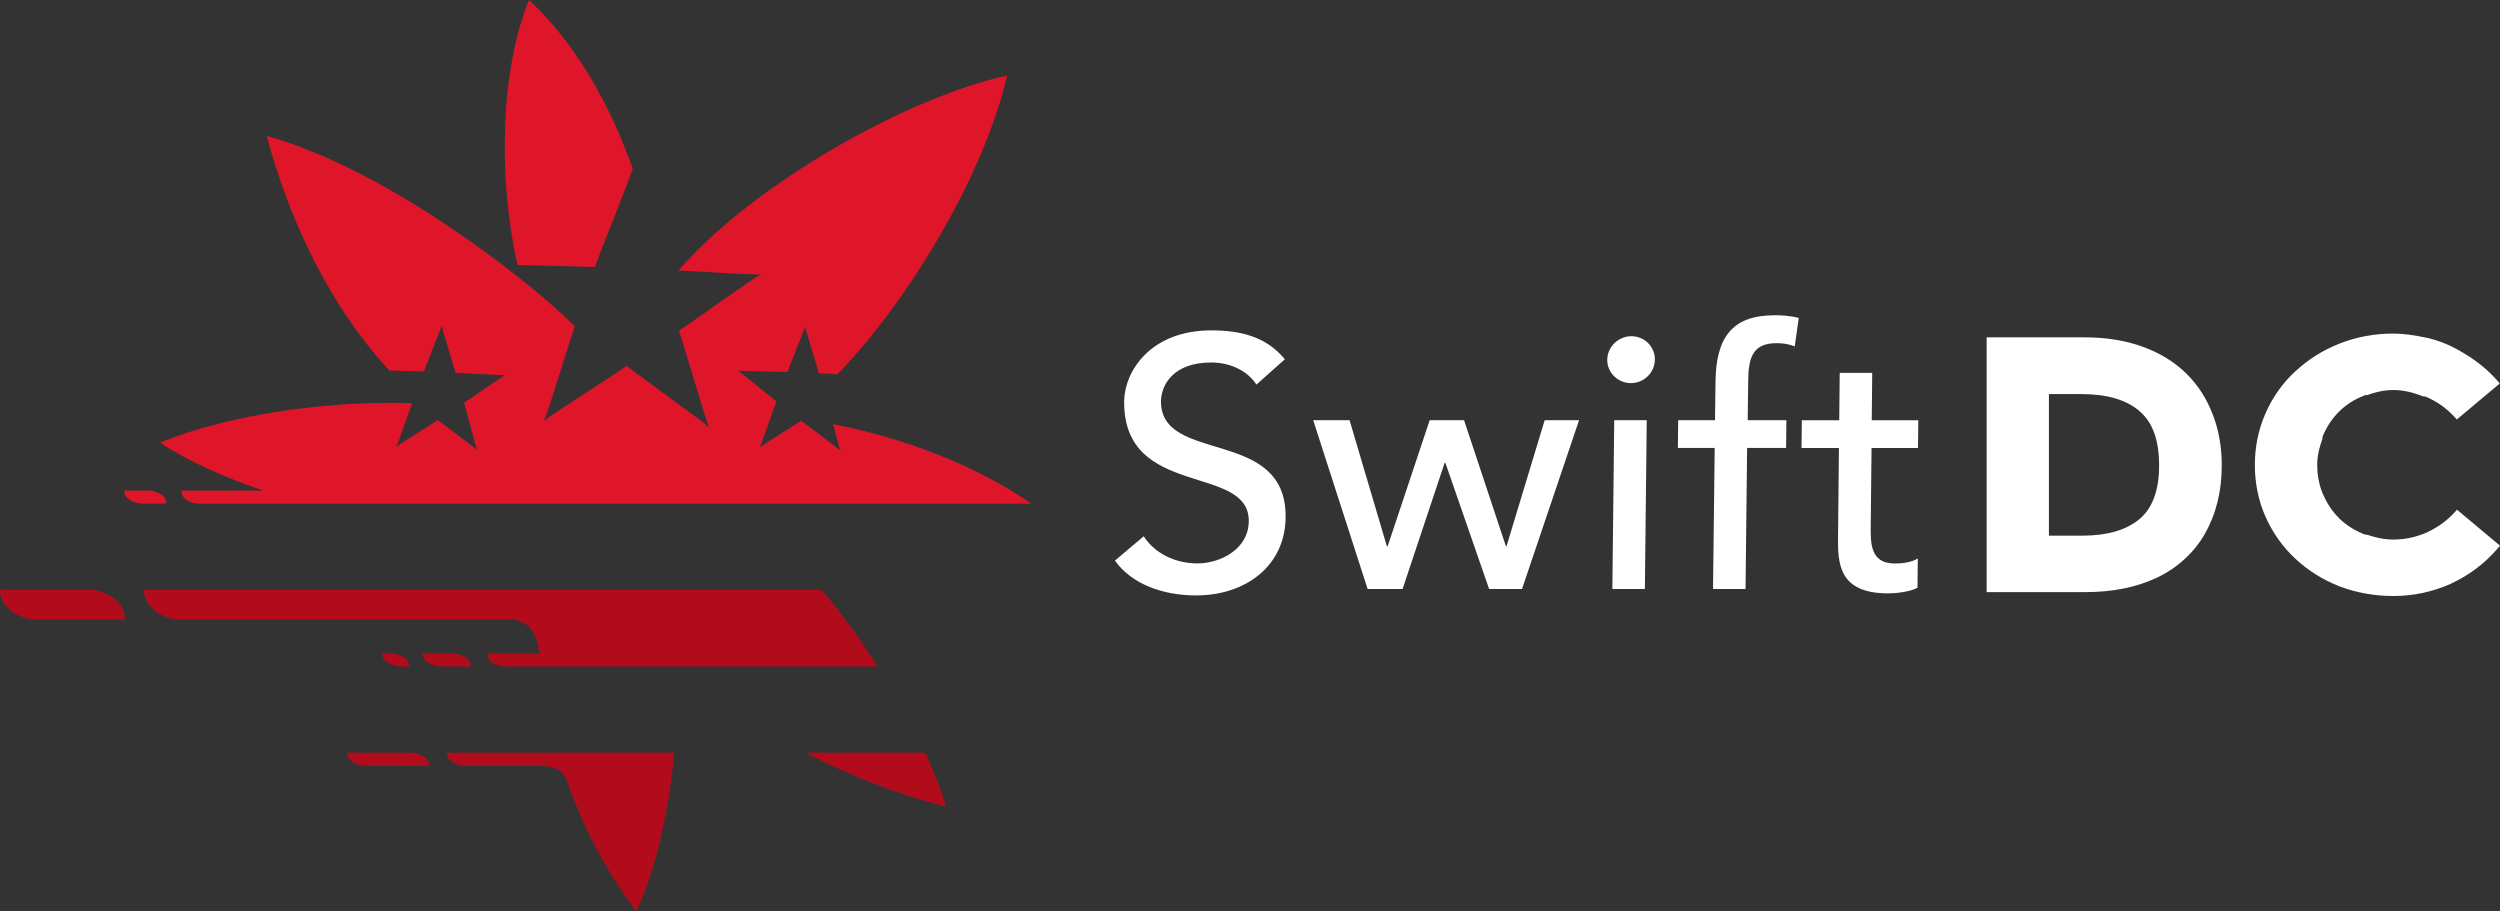<svg width="214" height="78" viewBox="0 0 214 78" fill="none" xmlns="http://www.w3.org/2000/svg">
<rect x="0" y="0" width="214" height="78" fill="#333333" stroke="none"/>
<path d="M45.278 4.57764e-05C42.868 5.963 42.585 15.033 44.297 22.686C46.924 22.764 51.027 22.816 50.928 22.881C50.803 22.966 53.667 15.956 54.161 14.441C52.252 9.006 49.44 4.161 46.042 0.741C45.792 0.488 45.541 0.241 45.278 4.57764e-05ZM86.216 6.463C77.821 8.297 64.664 15.579 58.079 23.148C60.443 23.278 64.559 23.544 65.125 23.486C64.407 23.831 58.04 28.453 58.092 28.304C58.145 28.148 60.358 35.859 60.713 36.594C60.127 36.016 53.483 31.302 53.648 31.308C53.812 31.308 47.135 35.508 46.556 36.035C46.911 35.333 49.17 27.797 49.222 27.953C45.601 24.266 33.188 14.474 22.824 11.639C24.812 18.973 28.256 26.256 33.346 31.724C34.63 31.757 36.342 31.783 36.296 31.809C36.224 31.854 37.89 27.829 37.804 27.829C37.719 27.823 39.055 31.965 38.983 31.913C38.917 31.861 43.303 32.179 43.283 32.101C43.257 32.017 39.681 34.553 39.714 34.475C39.747 34.397 40.794 38.616 40.866 38.564C40.939 38.519 37.396 35.938 37.475 35.944C37.561 35.944 33.82 38.239 33.893 38.291C33.952 38.337 34.966 35.346 35.276 34.52C28.539 34.254 19.663 35.411 13.71 37.895C16.094 39.488 19.255 40.886 22.554 41.998H15.508C15.508 42.784 16.469 43.116 17.141 43.116C40.86 43.116 64.572 43.116 88.291 43.116C83.648 39.923 77.636 37.531 71.308 36.308C71.605 37.426 71.927 38.642 71.967 38.616C72.039 38.571 68.496 35.99 68.582 35.996C68.668 35.996 64.927 38.291 65 38.343C65.066 38.395 66.448 34.273 66.475 34.351C66.501 34.435 63.136 31.627 63.11 31.705C63.077 31.783 67.482 31.809 67.41 31.861C67.338 31.906 68.997 27.888 68.918 27.881C68.832 27.875 70.162 32.017 70.097 31.965C70.07 31.945 70.828 31.984 71.683 32.036C77.643 25.911 84.168 15.202 86.216 6.463ZM10.635 41.991C10.635 42.778 11.596 43.109 12.268 43.109H14.237C14.237 42.323 13.269 41.991 12.604 41.991H10.635Z" fill="#DF1629"/>
<path d="M0 50.489C-0.032 52.024 1.693 53.012 2.937 53.012C6.355 53.012 7.52 53.019 10.701 53.019C10.734 51.484 9.009 50.496 7.764 50.496C4.346 50.489 3.234 50.489 0 50.489ZM12.327 50.489C12.294 52.024 14.013 53.012 15.264 53.012L42.96 53.038C43.724 53.038 45.891 52.72 46.154 55.932H41.722C41.722 56.699 42.565 57.05 43.257 57.05H75.121C73.699 54.813 72.092 52.557 70.353 50.502V50.496C50.243 50.502 30.706 50.489 12.327 50.489ZM32.714 55.932C32.714 56.718 33.682 57.05 34.347 57.05H35.045C35.045 56.263 34.084 55.932 33.412 55.932H32.714ZM36.165 55.932C36.165 56.718 37.126 57.05 37.798 57.05H40.3C40.3 56.263 39.332 55.932 38.667 55.932H36.165Z" fill="#B20B1B"/>
<path d="M29.718 64.43C29.718 65.217 30.679 65.548 31.351 65.548H36.737C36.737 64.762 35.77 64.43 35.105 64.43H29.718ZM38.226 64.43C38.226 64.989 38.858 65.548 39.767 65.548H46.055C47.425 65.548 48.208 65.906 48.557 66.933C49.953 70.867 51.929 74.677 54.458 78C56.025 74.853 57.236 69.651 57.73 64.43C51.231 64.43 44.725 64.43 38.226 64.43ZM68.964 64.43C72.75 66.439 76.859 67.974 80.981 69.066C80.678 67.909 80.059 66.29 79.197 64.43H68.964Z" fill="#B20B1B"/>
<path d="M95.438 47.988C96.883 50.022 99.574 50.968 102.39 50.968C106.593 50.968 110.007 48.477 110.049 44.285C110.141 36.515 99.33 39.786 99.38 34.324C99.406 32.979 100.406 31.028 103.676 31.028C105.374 31.028 106.829 31.792 107.552 32.921L109.981 30.754C108.367 28.77 106.081 28.28 103.701 28.28C98.464 28.28 96.27 31.792 96.228 34.324C96.135 42.741 106.947 39.653 106.896 44.626C106.871 47.017 104.45 48.228 102.508 48.228C100.751 48.228 98.926 47.49 97.901 45.904L95.438 47.988Z" fill="white"/>
<path d="M117.068 50.42H120.061L123.659 39.628H123.727L127.468 50.42H130.284L135.168 35.968H132.226L128.956 46.759H128.905L125.324 35.968H122.382L118.783 46.759H118.716L115.522 35.968H112.411L117.068 50.42Z" fill="white"/>
<path d="M138.018 50.42H140.801L140.961 35.968H138.178L138.018 50.42ZM137.581 30.788C137.564 31.892 138.489 32.796 139.607 32.796C140.725 32.796 141.642 31.892 141.658 30.788C141.675 29.683 140.767 28.779 139.649 28.779C138.531 28.779 137.598 29.683 137.581 30.788Z" fill="white"/>
<path d="M146.635 50.42H149.418L149.553 38.342H152.89L152.915 35.967H149.603L149.645 32.63C149.662 30.621 150.023 29.376 152.066 29.376C152.621 29.376 153.109 29.443 153.63 29.65L153.975 27.21C153.201 27.027 152.529 26.985 151.915 26.985C148.275 26.985 146.879 28.878 146.846 32.722L146.804 35.967H143.651L143.626 38.342H146.778L146.635 50.42Z" fill="white"/>
<path d="M164.206 35.976H160.221L160.263 31.916H157.48L157.438 35.976H154.235L154.21 38.35H157.413L157.337 45.888C157.312 48.195 157.346 50.794 161.642 50.794C162.196 50.794 163.491 50.677 164.138 50.312L164.164 47.805C163.609 48.145 162.835 48.237 162.196 48.237C160.095 48.237 160.111 46.527 160.137 44.9L160.204 38.35H164.18L164.206 35.976Z" fill="white"/>
<path d="M204.862 28.554C203.264 28.554 201.734 28.837 200.288 29.401C198.859 29.966 197.598 30.746 196.505 31.767H196.497C195.404 32.771 194.546 33.975 193.933 35.37C193.319 36.764 193.016 38.242 193.016 39.803C193.016 41.363 193.319 42.849 193.933 44.244V44.252C193.933 44.252 193.933 44.26 193.941 44.26C194.555 45.63 195.404 46.825 196.497 47.838C197.564 48.834 198.8 49.606 200.187 50.163H200.204L200.263 50.196H200.28V50.204H200.288C201.743 50.744 203.264 51.018 204.862 51.018C206.593 51.018 208.249 50.661 209.805 49.963L209.83 49.947C211.385 49.225 212.722 48.212 213.815 46.925L214 46.709L210.318 43.63L210.133 43.837C209.485 44.551 208.695 45.132 207.779 45.555H207.77V45.564C206.846 45.971 205.879 46.186 204.87 46.186C204.08 46.186 203.323 46.012 202.592 45.763H202.44L202.331 45.713L202.306 45.705C201.507 45.381 200.826 44.933 200.246 44.385C200.246 44.385 200.246 44.385 200.246 44.377L200.238 44.368H200.229V44.36C199.641 43.779 199.195 43.098 198.859 42.326H198.851C198.514 41.529 198.355 40.691 198.355 39.794C198.355 38.997 198.54 38.267 198.8 37.57V37.42L198.851 37.287C199.187 36.49 199.649 35.801 200.238 35.22C200.826 34.639 201.524 34.191 202.323 33.884L202.432 33.826H202.608C203.331 33.56 204.08 33.386 204.87 33.386C205.769 33.386 206.619 33.61 207.434 33.934C207.535 33.975 207.644 33.959 207.737 34L207.442 33.934H207.602L207.745 34C208.67 34.407 209.46 34.98 210.107 35.694L210.301 35.909L213.975 32.83L213.79 32.605C212.991 31.692 212.041 30.912 210.948 30.265L210.94 30.256C209.88 29.6 208.813 29.152 207.745 28.92L207.728 28.911H207.72C206.635 28.687 205.694 28.554 204.862 28.554ZM200.263 50.196C200.238 50.179 200.213 50.171 200.187 50.163H200.17L200.263 50.196ZM170.057 28.895V50.686H178.514C180.826 50.686 182.869 50.279 184.635 49.449L184.651 49.44C186.425 48.585 187.796 47.324 188.754 45.672V45.663C188.754 45.663 188.754 45.663 188.754 45.655C189.704 43.986 190.183 42.036 190.183 39.828C190.183 38.275 189.931 36.831 189.418 35.494C189.418 35.494 189.41 35.494 189.41 35.486C188.905 34.141 188.149 32.962 187.157 31.983C186.165 31.003 184.92 30.231 183.449 29.692C181.978 29.152 180.322 28.878 178.481 28.878H170.057V28.895ZM207.812 28.936C207.854 28.945 207.896 28.953 207.896 28.953C207.896 28.953 207.98 28.945 207.972 28.945C207.972 28.945 207.871 28.936 207.812 28.936ZM175.387 33.734H178.178C180.372 33.734 182.012 34.224 183.138 35.187V35.195C184.248 36.117 184.82 37.653 184.82 39.844C184.82 41.994 184.239 43.513 183.138 44.435C182.012 45.373 180.389 45.854 178.212 45.854H175.387V33.734Z" fill="white"/>
</svg>
